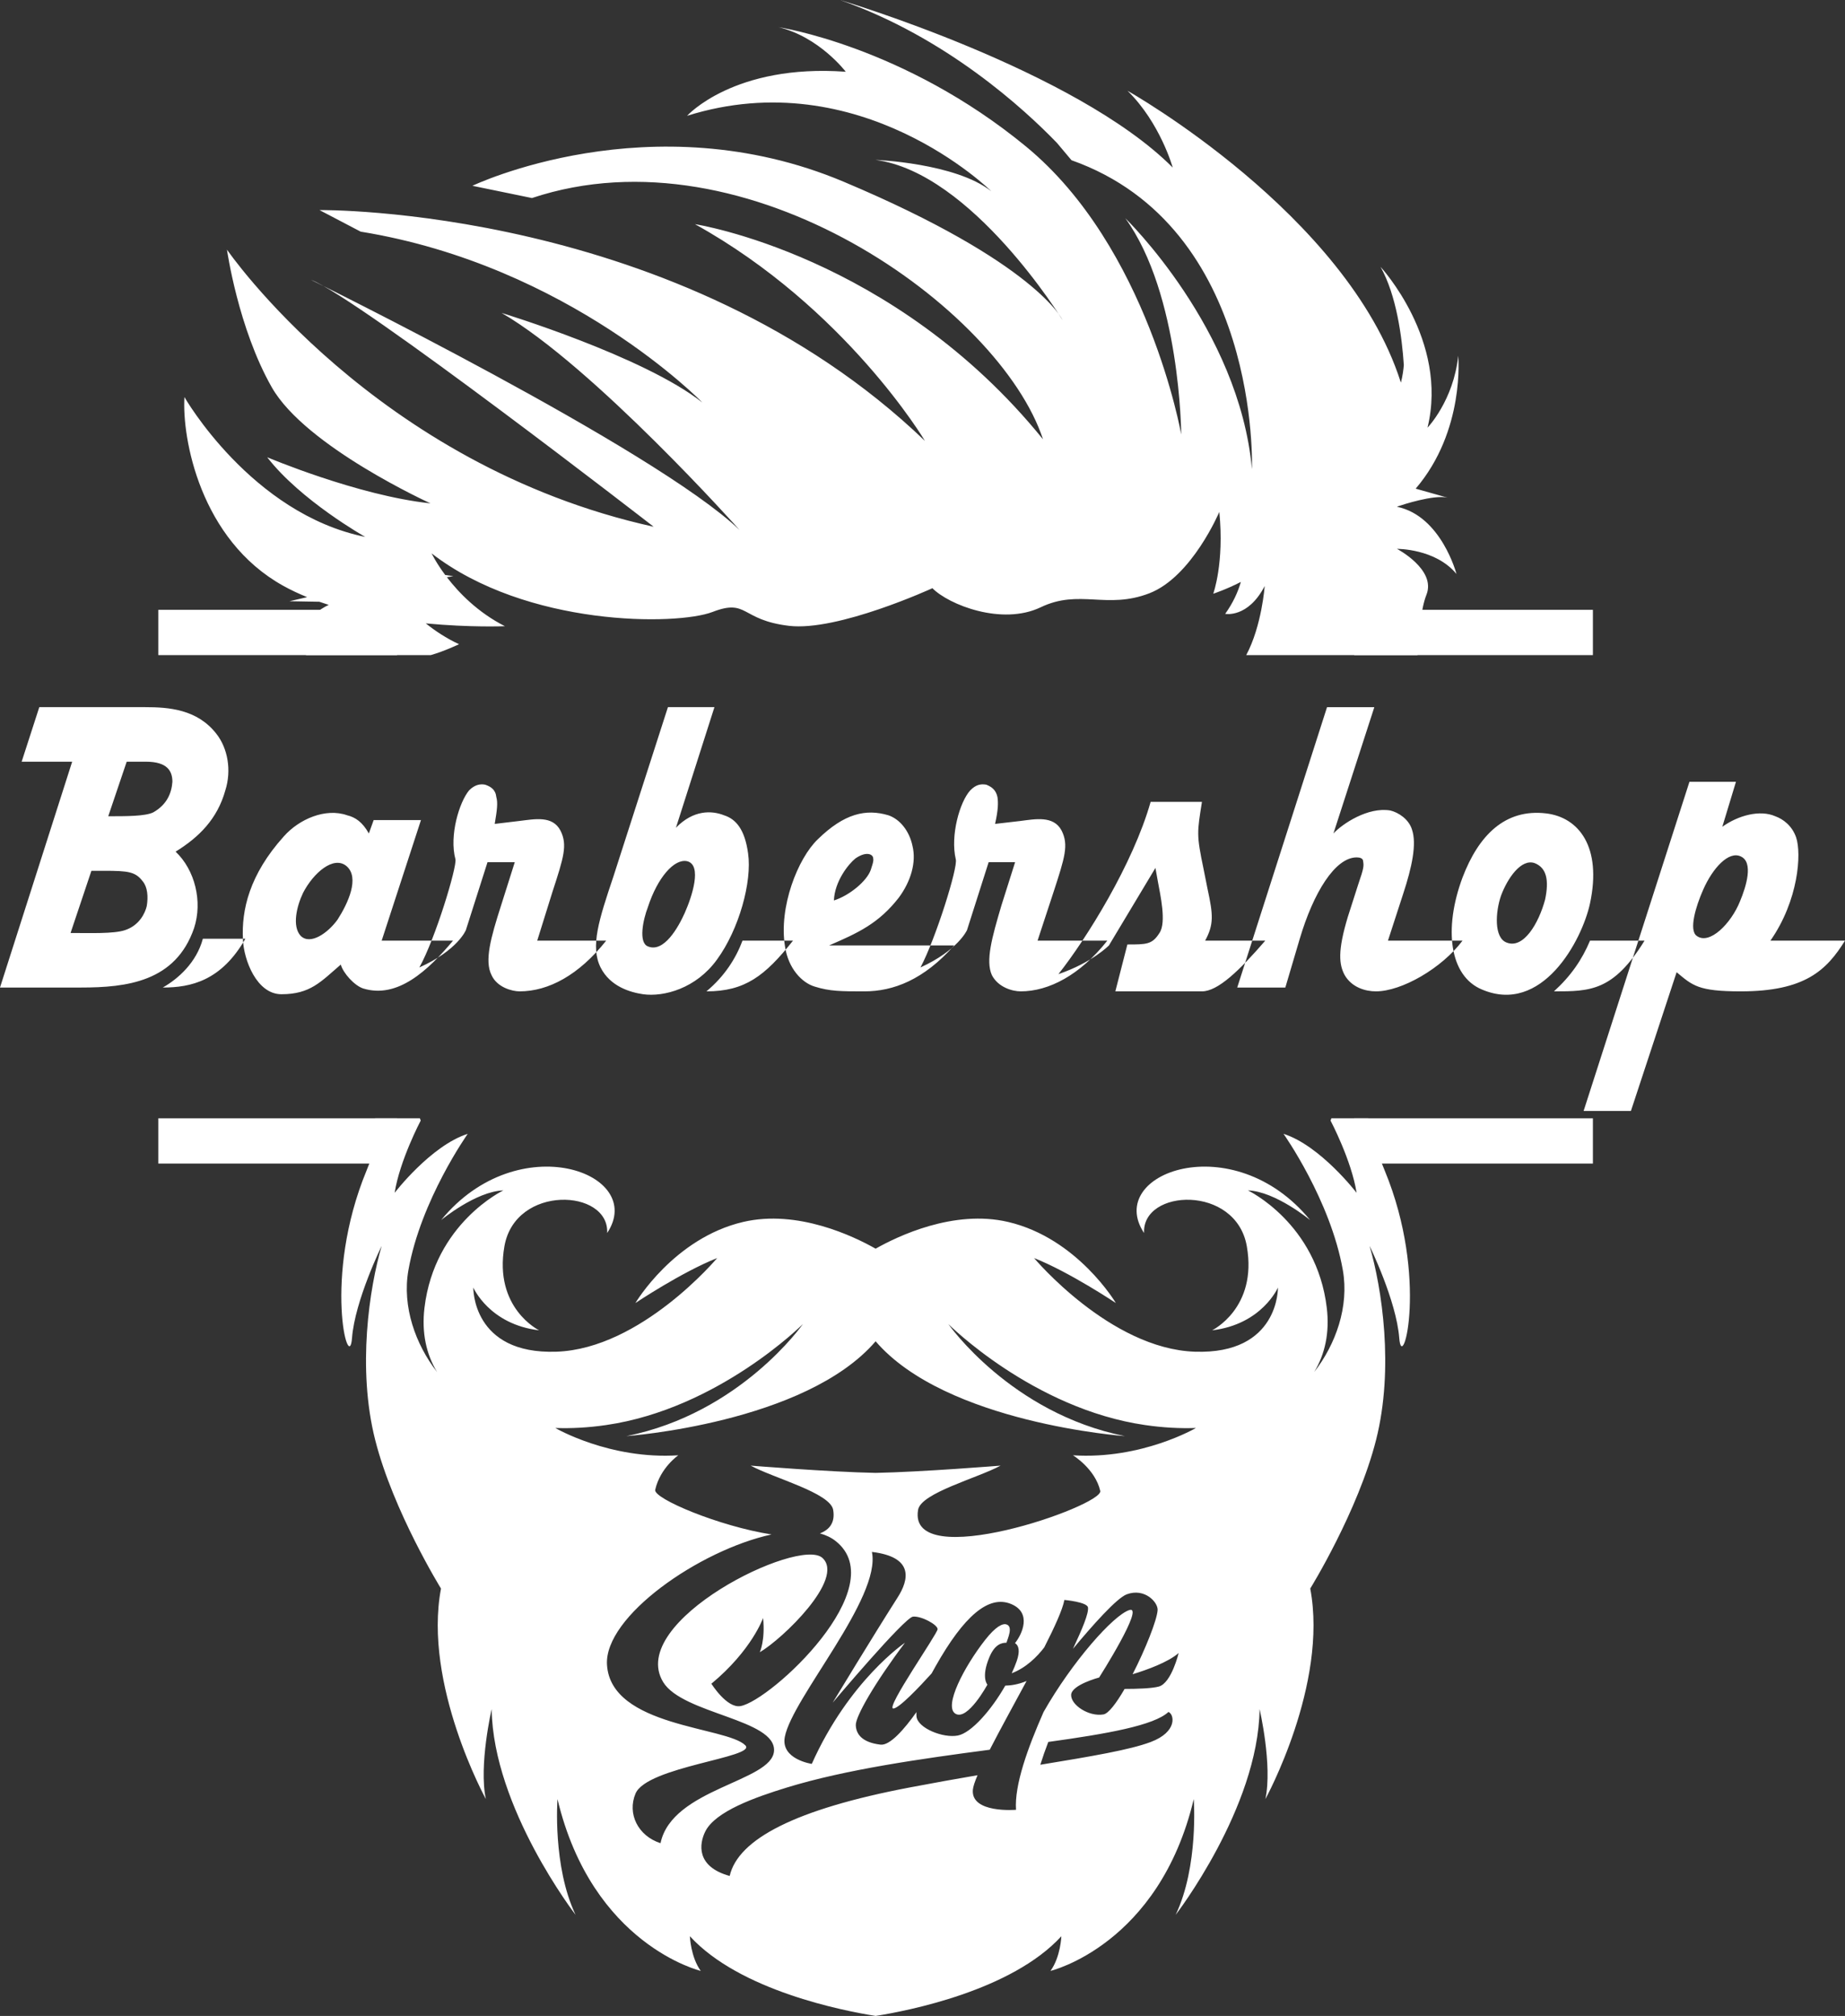 <?xml version="1.0" encoding="UTF-8"?>
<!DOCTYPE svg PUBLIC "-//W3C//DTD SVG 1.1//EN" "http://www.w3.org/Graphics/SVG/1.1/DTD/svg11.dtd">
<!-- Creator: CorelDRAW 2017 -->
<?xml-stylesheet href="7628-big-logo-311d10f2-08f3-4dfd-87b5-a6d25fc9ec8a.css" type="text/css"?>
<svg xmlns="http://www.w3.org/2000/svg" xml:space="preserve" width="112.799mm" height="123.218mm" version="1.1" style="shape-rendering:geometricPrecision; text-rendering:geometricPrecision; image-rendering:optimizeQuality; fill-rule:evenodd; fill:#fff; clip-rule:evenodd"
viewBox="0 0 11279.9 12321.79"
 xmlns:xlink="http://www.w3.org/1999/xlink">
 <rect x="0" y="0" width="11279.9" height="12321.79" fill="#333333" stroke="none"/>
 <g id="big-logo">
  <path class="fil0" d="M6461.59 873.1c-198.44,-205.45 -677.9,-646.64 -1326.49,-873.09 0,-0.04 1439.44,426.9 2034.58,1024.08 0.04,0 -75.42,-271.88 -275.94,-468.98 0,-0.04 1339.73,752.61 1668.73,1776.77l2.51 6.91c10.48,-42.45 15.48,-79.34 17.68,-107.6 -11.35,-172.05 -44.84,-425.59 -142.34,-600.21 0,-0.01 417.19,449.79 287.16,983.08 0.04,0 159.13,-165.27 187.76,-439.35 0.04,-0.04 43.49,457.17 -260.07,812.1l194.24 54.85c-86,-18.63 -272.52,42.73 -305.01,53.84l-2.68 2.11c270.4,56.55 362.93,410.67 362.93,410.67 -128.5,-155.93 -363.71,-153.51 -363.71,-153.51 0,-0.01 241.55,126.61 179.84,280.95 -32.59,81.55 -47.83,238.41 -54.82,368.47l-1046.81 0.01c95.55,-179.32 112.81,-422.17 112.81,-422.17 -102.52,197.51 -241.48,170.03 -241.48,170.03 48.62,-68.08 78.32,-134.4 95.82,-195.12 -90.59,46.49 -168.81,72.04 -168.81,72.04 0.07,0 68.26,-187.04 37.08,-500.06 0,0 -167.63,397.32 -428.31,497.59 -260.48,100.17 -426.97,-28.26 -663.56,85.22 -236.61,113.35 -562.01,-14.96 -662.2,-116.56 0,0 -578.66,265.72 -876.97,230.01 -298.17,-35.63 -250.4,-168.31 -467.68,-84.7 -217.09,83.5 -1134.64,91.94 -1716.97,-357.92 0,0 26.54,55.87 82.97,131.8l49.85 7.58 -39.65 5.97c72.36,94.33 188.63,215.12 354.82,299.54 0,0 -210.04,8.86 -483.73,-17.18 57.93,46.29 126.09,91.62 203.31,127.28 0,-0.04 -89.74,43.08 -173,66.64l-762.53 0.01c-7.27,-45.24 -10.93,-88.54 -8.22,-124.4 7.58,-101.81 92.74,-157.33 147.07,-182.63 -19.26,-6.07 -38.38,-12.45 -57.4,-19.14l-182.74 -3.22 108.27 -24.94c-50.65,-20.49 -99.45,-43.41 -145.38,-68.86 -509.16,-282.05 -620.43,-903.81 -604.94,-1153.96 0,-0.01 407.46,712.47 1105.36,854.68 0,-0.01 -395.25,-222.61 -599.37,-486.98 0,0 553.79,234.67 998.32,281.87 0.04,0 -763.62,-346.6 -970.06,-708.97 -206.55,-362.44 -274.23,-841.86 -274.23,-841.86 0,-0.04 904.49,1318.09 2608.69,1693.76 0,-0.01 -1806.4,-1400.77 -2095.81,-1509.5 0,0 2101.43,1032.76 2620.96,1529.18 0.01,-0.01 -892,-999.64 -1454.5,-1326.44 0,-0.01 870.55,265.01 1226.93,547.44 0,-0.01 -812.51,-837.52 -2088.84,-1044.36l-251.88 -131.88c0,0 2202.31,-27.4 3701.63,1410.73 0.07,0 -483.2,-813.04 -1405.75,-1324.54 0,-0.03 1213.66,186.2 2127.64,1314.95 -261.76,-796.01 -1806.32,-1914.07 -3124.38,-1474.68l-364.14 -74.87c0,0 1089.7,-521.68 2269.63,-24.9 1179.9,496.71 1338.02,845.11 1338.02,845.11 0.07,0 -553.19,-901.34 -1143.5,-978.46 0,-0.04 488.59,18.31 708.23,191.62 0,-0.01 -802.14,-793.54 -1859.94,-461.05 0.04,-0.04 286.53,-318.7 970.1,-269.41 0,-0.01 -161.92,-213.33 -411.65,-272.42 0.04,0 766.19,114.3 1513.66,729.41 747.4,615.06 948.97,1759.86 948.97,1759.86 0.01,0 -4.47,-856.15 -341.73,-1321.36 0.01,-0.01 696.23,674.3 774.1,1533.31 0,0 55.41,-1477.78 -1103.2,-1887.98l-89.21 -106.16 -0.04 -0.05zm462.84 9360.13c88.12,-26.88 217.3,-73.27 281.51,-129.68 0.04,0 -43.78,183.34 -120.83,204.89 -41.98,11.68 -134.3,14.54 -209.48,14.57 -50.15,86.4 -98.32,150.57 -129.33,155.86 -89.81,15.34 -199.74,-57.93 -197.59,-119.55 2.27,-61.53 171.13,-106.01 171.13,-106.01 0.08,-0.01 281.8,-443.45 184.44,-412.26 -97.3,31.11 -349.54,315.84 -524.2,623.11 -96.34,218.75 -178.85,445.56 -168.38,597.67 0.04,0 -276.68,23.46 -263.84,-122.38 1.66,-19.12 11.89,-49.78 28.57,-88.97 -129.24,22.15 -268,46.85 -415.53,74.96 -697.83,132.79 -1048.46,315.74 -1099.82,540.78 -206.2,-57.01 -186.8,-196.04 -149.19,-271.75 61.1,-123.16 305.12,-209.23 497.84,-268.46 361.46,-111.09 822.64,-176.18 1241.42,-231.35 63.19,-123.37 146.65,-274.39 225.03,-420.06 -50.51,21.45 -96.7,27.63 -130.25,28.37 -84.38,148.43 -207.53,289.2 -290.3,304.97 -90.38,17.25 -244.3,-45.47 -252.3,-115.53 -1.02,-8.53 -1.17,-17.68 -0.33,-27.7 -73.73,103.79 -162.07,205.89 -219.89,198.94 -115.56,-13.87 -149.5,-66.67 -150.99,-119.49 -1.51,-52.85 114.23,-255.55 300.39,-503.24 0.01,0 -340.99,229.2 -569.48,740.31 0,0 -190.96,-27.74 -164.89,-164.67 45.37,-238.22 590.47,-849.88 532.55,-1130.89 259.15,31.18 226.1,170.46 157.03,278.52 -147,230.22 -397.01,642.97 -397.01,642.97 0.03,0 439.73,-521.4 491.31,-526.03 51.61,-4.65 150.49,49.54 150.25,76.8 -0.33,27.31 -318.14,481.3 -271.47,484.69 33.72,2.32 164.65,-136.67 234.92,-214.32 7.53,-13.86 15.59,-28.46 24.14,-43.56 173.15,-306.7 324.45,-438.3 462.46,-380.43 128.38,53.9 65.97,185.56 23.1,238.9 23.14,13.44 31.96,48.37 10.69,109.21 -8.36,24.16 -18.84,49.32 -30.83,74.97 88.98,-33.94 155.79,-101.82 198.93,-157.91 64.14,-125.91 112.53,-232.37 123.12,-290.3 0.04,0 140.12,12.53 144.36,46.29 4.7,36.72 -34.79,130.16 -91.8,252.37 119.84,-143.93 268.19,-310.85 329.18,-333.18 109.58,-40.33 191.34,49.17 188.3,96.8 -4.02,61.41 -74.75,239.32 -152.95,391.78l0.01 0 0 -0.01zm219.14 230.55c35.88,13.76 56.79,121.46 -108.03,183.52 -127.45,48.08 -358.06,87.06 -675.25,139.2 14.01,-45.19 30.48,-92 48.62,-139.41 361.31,-50.03 646.53,-100.76 734.66,-183.31l0 0zm-990.39 -423.06c-29.92,-0.04 -71.09,9.6 -104.15,87.8 -52.81,125.2 -12.25,168.24 -12.25,168.24 0.04,0 -120.68,222.35 -195.12,177.96 -74.39,-44.48 53.56,-288.06 180.73,-450.6 65.8,-83.96 107.78,-102.52 130.56,-95.5 42.41,13.09 8.22,85.76 0.22,112.07l0 0 0.01 0.03zm2211.43 -3205.58c16.78,87.03 48.46,191.95 101.62,320.5 269.88,653.49 106.19,1252.71 88.48,1022.88 -17.7,-229.73 -181.43,-563.21 -181.43,-563.21 75.25,256.89 150.49,748 39.83,1185.15 -110.53,437.13 -402.56,909.07 -402.56,909.07 110.64,585.82 -274.28,1286.73 -274.28,1286.73 44.27,-207.3 -35.35,-549.74 -35.35,-549.74 -8.78,603.85 -513.19,1257.27 -513.19,1257.27 141.54,-297.29 110.56,-707.39 110.56,-707.39 -212.26,892.24 -875.84,1050.04 -875.84,1050.04 61.95,-85.6 66.39,-211.83 66.39,-211.83 -304.58,332.95 -939.58,456.2 -1135.49,487.18 -195.9,-30.97 -830.86,-154.23 -1135.49,-487.18 0.01,0 4.39,126.26 66.32,211.83 0,0 -663.43,-157.8 -875.84,-1050.04 0.01,0 -30.97,410.1 110.56,707.39 0.01,0 -504.19,-653.41 -513.08,-1257.27 0.04,0 -79.58,342.44 -35.41,549.74 0,-0.01 -384.81,-700.9 -274.29,-1286.73 0,0 -291.92,-471.94 -402.52,-909.07 -110.63,-437.16 -35.45,-928.26 39.76,-1185.15 0,0 -163.69,333.48 -181.33,563.21 -17.74,229.83 -181.4,-369.39 88.54,-1022.88 40.22,-97.44 68.05,-181.22 86.53,-254 -11.6,-21 -22.96,-43.53 -32.94,-66.5l272.8 -0.01c3.25,9.11 5.08,14.08 5.08,14.08 0,-0.07 -128.34,243.24 -159.32,441.47 0.01,0 221.23,-288.4 446.87,-360.5 0,0 -287.55,405.7 -362.8,833.82 -39.09,222.28 43.64,453.06 175.47,622.37 -66.56,-109.21 -95.21,-241.51 -77.18,-392.68 62.02,-518.19 482.17,-717.69 482.17,-717.69 -168.09,5.75 -380.4,181.4 -380.4,181.4 471.6,-576.44 1258.64,-287.09 1015.25,78.92 13.2,-270.34 -561.76,-297.47 -628.22,81.08 -66.32,378.52 212.38,513.78 212.38,513.78 -305.22,-36.12 -402.56,-261.41 -402.56,-261.41 0,0 -8.85,410.06 508.74,392.08 517.56,-18.03 982.07,-572.35 982.07,-572.35 -216.78,85.58 -499.82,274.92 -499.82,274.92 0,0 234.39,-396.52 659.02,-495.72 332.85,-77.72 676.46,88.08 809.63,163.49 133.14,-75.46 476.74,-241.2 809.55,-163.49 424.72,99.2 659.17,495.72 659.17,495.72 0,0 -283.14,-189.33 -499.96,-274.92 0.01,0 464.6,554.32 982.13,572.35 517.6,17.99 508.74,-392.08 508.74,-392.08 0.04,0 -97.33,225.36 -402.56,261.41 0.01,0 278.7,-135.25 212.29,-513.78 -66.28,-378.54 -641.49,-351.41 -628.19,-81.08 -243.38,-366.01 543.74,-655.35 1015.33,-78.92 0.01,0 -212.34,-175.65 -380.43,-181.4 0,0 420.26,199.5 482.17,717.69 18.05,151.1 -10.58,283.42 -77.15,392.54 131.84,-169.21 214.45,-399.94 175.4,-622.22 -75.16,-428.13 -362.72,-833.82 -362.72,-833.82 225.6,72.11 446.75,360.5 446.75,360.5 -30.86,-198.23 -159.23,-441.47 -159.23,-441.47 0.04,-0.07 1.79,-4.97 5.11,-14.08l224.84 -0.01 0.03 0.01zm-1052.8 1892.94c-97.55,3.63 -201.51,-2.07 -310.56,-17.85 -685.71,-99.24 -1203.24,-617.36 -1203.24,-617.36 0,0 380.47,545.22 1079.43,684.95 0.01,0 -1093.75,-78.48 -1524.07,-579.58 -430.32,501.09 -1524.03,579.58 -1524.03,579.58 699,-139.74 1079.36,-684.95 1079.36,-684.95 0.04,0 -517.56,518.12 -1203.22,617.36 -109,15.77 -213.03,21.48 -310.58,17.85 0,0 331.86,194.13 752.19,166.93 0,0 -110.45,75.75 -141.39,210.93 -12.21,53.44 391.55,223.24 711.23,272.94 -441.18,95.92 -1023.93,501.41 -1005.91,796.44 23.25,382.44 732.37,376.87 846,492.79 72,73.42 -601.7,129.26 -671.55,294.43 -51.79,122.45 14.46,258.97 152.82,303.32 69.99,-335.6 679.7,-374.83 693.88,-562.72 14.65,-194.7 -559.08,-226.8 -677.72,-421.95 -225.28,-370.78 830.19,-888.97 973.53,-758.97 140.15,127.22 -245.47,497.03 -382.77,576.44 0.04,0 34,-71.93 20.11,-209.23 0.04,-0.01 -68.51,196.7 -316.05,401.81 0.03,0 94.83,151.62 178.12,136.67 185.16,-33.2 938.24,-729.76 580.49,-1009.54 -26.88,-21 -59.01,-36.09 -95.21,-45.93 61.17,-23.4 93.91,-68.62 81.14,-143.9 -17.71,-103.58 -362.8,-193.74 -504.41,-270.33 0.01,0 483.05,39.05 763.97,44.41 280.84,-5.36 764.01,-44.41 764.01,-44.41 -141.6,76.58 -486.73,166.76 -504.44,270.33 -67.13,393.31 1134.61,-24.94 1113.79,-115.78 -30.97,-135.14 -166.97,-217.74 -166.97,-217.74 420.12,27.2 752.02,-166.93 752.02,-166.93l0.04 0 -0.01 -0.01z"/>
  <path class="fil0" d="M967.92 7111.96l1459.71 0 0 -276.83 -1459.71 0 0 276.83zm7311.1 0l1459.61 0 0 -276.83 -1459.61 0 0 276.83zm0 -3107.78l1459.61 0 0 -276.84 -1459.61 0 0 276.84zm-7311.1 0l1459.71 0 0 -276.84 -1459.71 0 0 276.84z"/>
  <path class="fil0" d="M1186.32 5673.36c-112.74,327.55 -411.77,362.62 -691.21,362.62l-495.11 0 441.19 -1380.3 -308.82 0 107.84 -333.39 647.09 0c142.16,0 318.64,11.7 436.3,163.78 68.63,87.71 93.13,222.25 53.92,345.06 -49.02,175.45 -161.77,286.6 -303.93,374.33 117.65,111.12 166.66,304.12 112.74,467.89l-0.01 0.01zm-289.22 -134.52c9.8,-58.48 4.9,-116.98 -24.51,-152.06 -44.12,-58.5 -88.25,-64.32 -235.32,-64.32l-78.44 0 -127.45 380.16c117.65,0 264.73,5.84 333.35,-17.57 88.24,-29.24 122.55,-105.27 132.36,-146.21l0.01 0zm156.87 -760.33c0,-64.34 -29.4,-122.82 -161.76,-122.82l-117.66 0 -112.77 333.37c112.77,0 225.51,0 274.54,-23.4 83.33,-46.78 112.75,-116.96 117.65,-187.15zm446.1 959.19c-147.07,257.35 -333.34,298.29 -504.92,298.29 93.12,-52.64 205.89,-152.05 245.09,-298.29l259.82 0 0.01 0zm784.35 -725.24l289.22 0 -240.21 736.93 436.3 0c-151.97,181.32 -338.25,356.79 -549.04,292.45 -53.91,-17.55 -122.55,-93.58 -137.26,-146.24 -122.55,105.31 -186.27,181.32 -362.76,181.32 -151.97,0 -230.4,-210.54 -235.3,-333.37 -9.81,-181.3 39.22,-397.72 250.02,-631.67 93.13,-105.29 254.91,-175.45 387.26,-128.66 49.02,11.71 93.17,40.94 132.36,111.11l29.42 -81.87 -0.01 0zm-446.1 707.69c58.82,58.5 166.67,-17.53 225.51,-99.43 63.71,-99.42 137.24,-257.33 53.92,-327.53 -78.45,-64.34 -201,40.92 -264.74,163.77 -39.2,81.88 -68.62,204.72 -14.69,263.19zm1333.39 -701.86c98.06,-11.71 205.9,-35.08 254.91,58.5 44.12,87.71 19.62,163.75 -49.01,374.3l-93.15 298.29 421.59 0c-166.67,210.56 -352.96,310 -529.44,310 -44.12,0 -137.26,-23.4 -171.56,-99.43 -44.13,-87.71 -4.92,-228.09 58.81,-426.94l83.35 -263.19c-93.15,0 -166.69,0 -166.69,0l-132.36 415.23c0,0 -49.01,122.84 -284.32,228.12 98.04,-175.47 230.38,-614.12 220.6,-660.92 -39.23,-146.21 24.51,-350.93 83.32,-421.11 34.32,-35.1 68.63,-40.92 98.04,-35.1 34.32,11.71 63.74,29.26 68.64,76.05 9.8,35.1 4.9,76.03 -9.81,163.77l147.07 -17.56 0.01 -0.01zm1196.13 -696l-235.3 736.93c107.86,-111.12 220.6,-105.28 294.13,-76.02 73.53,23.37 127.45,87.71 147.07,233.95 24.51,169.61 -53.93,462.05 -191.18,649.2 -127.47,175.47 -323.56,228.11 -451.02,210.54 -78.42,-11.69 -200.97,-46.77 -259.8,-163.75 -63.73,-128.68 -9.81,-292.45 78.44,-555.65l333.33 -1035.22 284.33 0 0 0.02zm-406.88 1462.19c98.04,40.95 186.29,-116.96 225.51,-204.71 44.12,-99.42 107.85,-292.43 14.7,-315.82 -78.43,-17.55 -181.38,99.43 -240.21,280.74 -29.42,76.02 -58.81,216.4 0,239.79zm887.29 -35.11c-171.58,216.42 -294.13,310 -529.42,310 112.74,-93.58 181.37,-204.72 220.59,-310l308.82 0 0.01 0zm985.35 29.26c-186.29,210.56 -372.57,280.74 -549.04,280.74 -142.16,0 -210.79,0 -303.93,-29.24 -78.43,-23.41 -161.77,-111.14 -181.37,-245.66 -39.22,-239.79 78.43,-538.08 200.98,-655.06 161.78,-157.91 294.13,-187.16 431.38,-146.21 68.64,23.37 127.46,93.58 147.08,187.16 24.51,99.43 -9.82,216.4 -83.35,315.82 -122.55,157.92 -250.01,216.42 -426.48,292.45l764.75 0 -0.02 0zm-509.83 -462.05c4.9,-17.54 19.62,-52.63 14.71,-70.19 0,-23.4 -39.23,-46.79 -107.85,0 -44.12,35.08 -127.47,140.37 -132.36,257.33 93.13,-29.24 200.98,-116.96 225.49,-187.16l0.01 0.02zm911.81 -298.3c93.14,-11.71 205.9,-35.08 254.91,58.5 44.12,87.71 19.62,163.75 -49.01,374.3l-98.04 298.29 426.48 0c-166.67,210.56 -357.87,310 -529.45,310 -49.02,0 -137.25,-23.4 -176.48,-99.43 -39.2,-87.71 0,-228.09 58.84,-426.94l83.33 -263.19c-93.14,0 -161.78,0 -161.78,0l-132.35 415.23c0,0 -53.93,122.84 -284.33,228.12 93.15,-175.47 230.4,-614.12 215.7,-660.92 -34.31,-146.21 24.51,-350.93 88.24,-421.11 34.31,-35.1 63.73,-40.92 98.04,-35.1 29.42,11.71 58.84,29.26 68.63,76.05 4.91,35.1 4.91,76.03 -14.7,163.77l151.96 -17.56 0.01 -0.01zm1122.6 292.45l24.51 122.82c34.31,157.92 39.21,216.4 -14.71,315.82l367.67 0c-156.86,181.32 -289.21,310 -387.26,310l-529.45 0 73.54 -286.6c117.65,0 151.97,0 196.09,-70.17 44.11,-64.34 4.89,-233.95 -9.81,-315.84l-14.7 -81.89 -284.33 473.76c0,0 -102.95,105.29 -308.85,175.45 171.58,-216.4 455.91,-672.6 563.76,-1052.78l313.75 0c-29.42,187.17 -34.31,198.88 9.8,409.43l-0.01 0zm1044.16 -988.45l-250.02 772.03c53.93,-58.47 210.8,-163.74 348.06,-140.37 49.01,11.7 112.75,52.63 132.36,116.96 29.42,87.74 0,228.12 -53.92,391.87l-93.13 286.58 455.88 0c-127.44,169.62 -372.56,310 -529.42,310 -63.74,0 -147.08,-23.4 -191.2,-99.43 -34.31,-64.35 -44.12,-146.22 19.62,-356.77l63.73 -198.85c34.32,-99.43 34.32,-111.14 29.43,-140.37 0,-17.55 -19.62,-23.41 -39.24,-23.41 -132.35,0 -264.71,216.41 -348.04,497.15l-88.25 298.29 -294.13 0 549.06 -1713.68 289.22 0 -0.01 0zm1318.69 1199c-49.03,228.09 -294.13,684.3 -661.8,526.38 -196.09,-81.87 -235.3,-368.46 -117.67,-684.29 98.04,-257.35 259.82,-421.12 509.84,-391.87 200.98,23.41 343.14,204.7 269.63,549.77l0 0.01zm-509.84 239.79c102.95,40.92 196.09,-116.98 235.3,-263.19 24.52,-116.98 9.81,-193.02 -63.73,-222.26 -83.34,-29.24 -166.69,93.58 -205.89,198.86 -34.32,99.43 -44.12,257.35 34.31,286.58l0.01 0.01zm843.17 -11.71c-191.16,310 -333.33,310 -553.95,310 102.96,-93.58 171.59,-193.02 220.62,-310l333.33 0zm475.49 -695.99c98.06,-70.19 230.43,-105.28 323.56,-64.34 49.01,17.53 102.95,58.5 127.46,128.68 34.32,99.43 14.7,386.01 -156.88,631.65l455.91 0c-112.75,181.32 -245.1,310 -637.28,310 -259.82,0 -294.13,-35.1 -392.16,-116.98l-279.44 848.07 -289.22 0 647.08 -2011.97 284.33 0 -83.35 274.89 -0.01 0zm-156.84 666.75c78.42,58.5 210.78,-76.03 264.71,-210.54 39.22,-93.58 83.35,-239.79 4.91,-274.88 -73.53,-35.1 -171.58,70.17 -230.4,204.71 -44.12,99.41 -88.24,245.61 -39.22,280.72l0 -0.01z"/>
 </g>
</svg>
